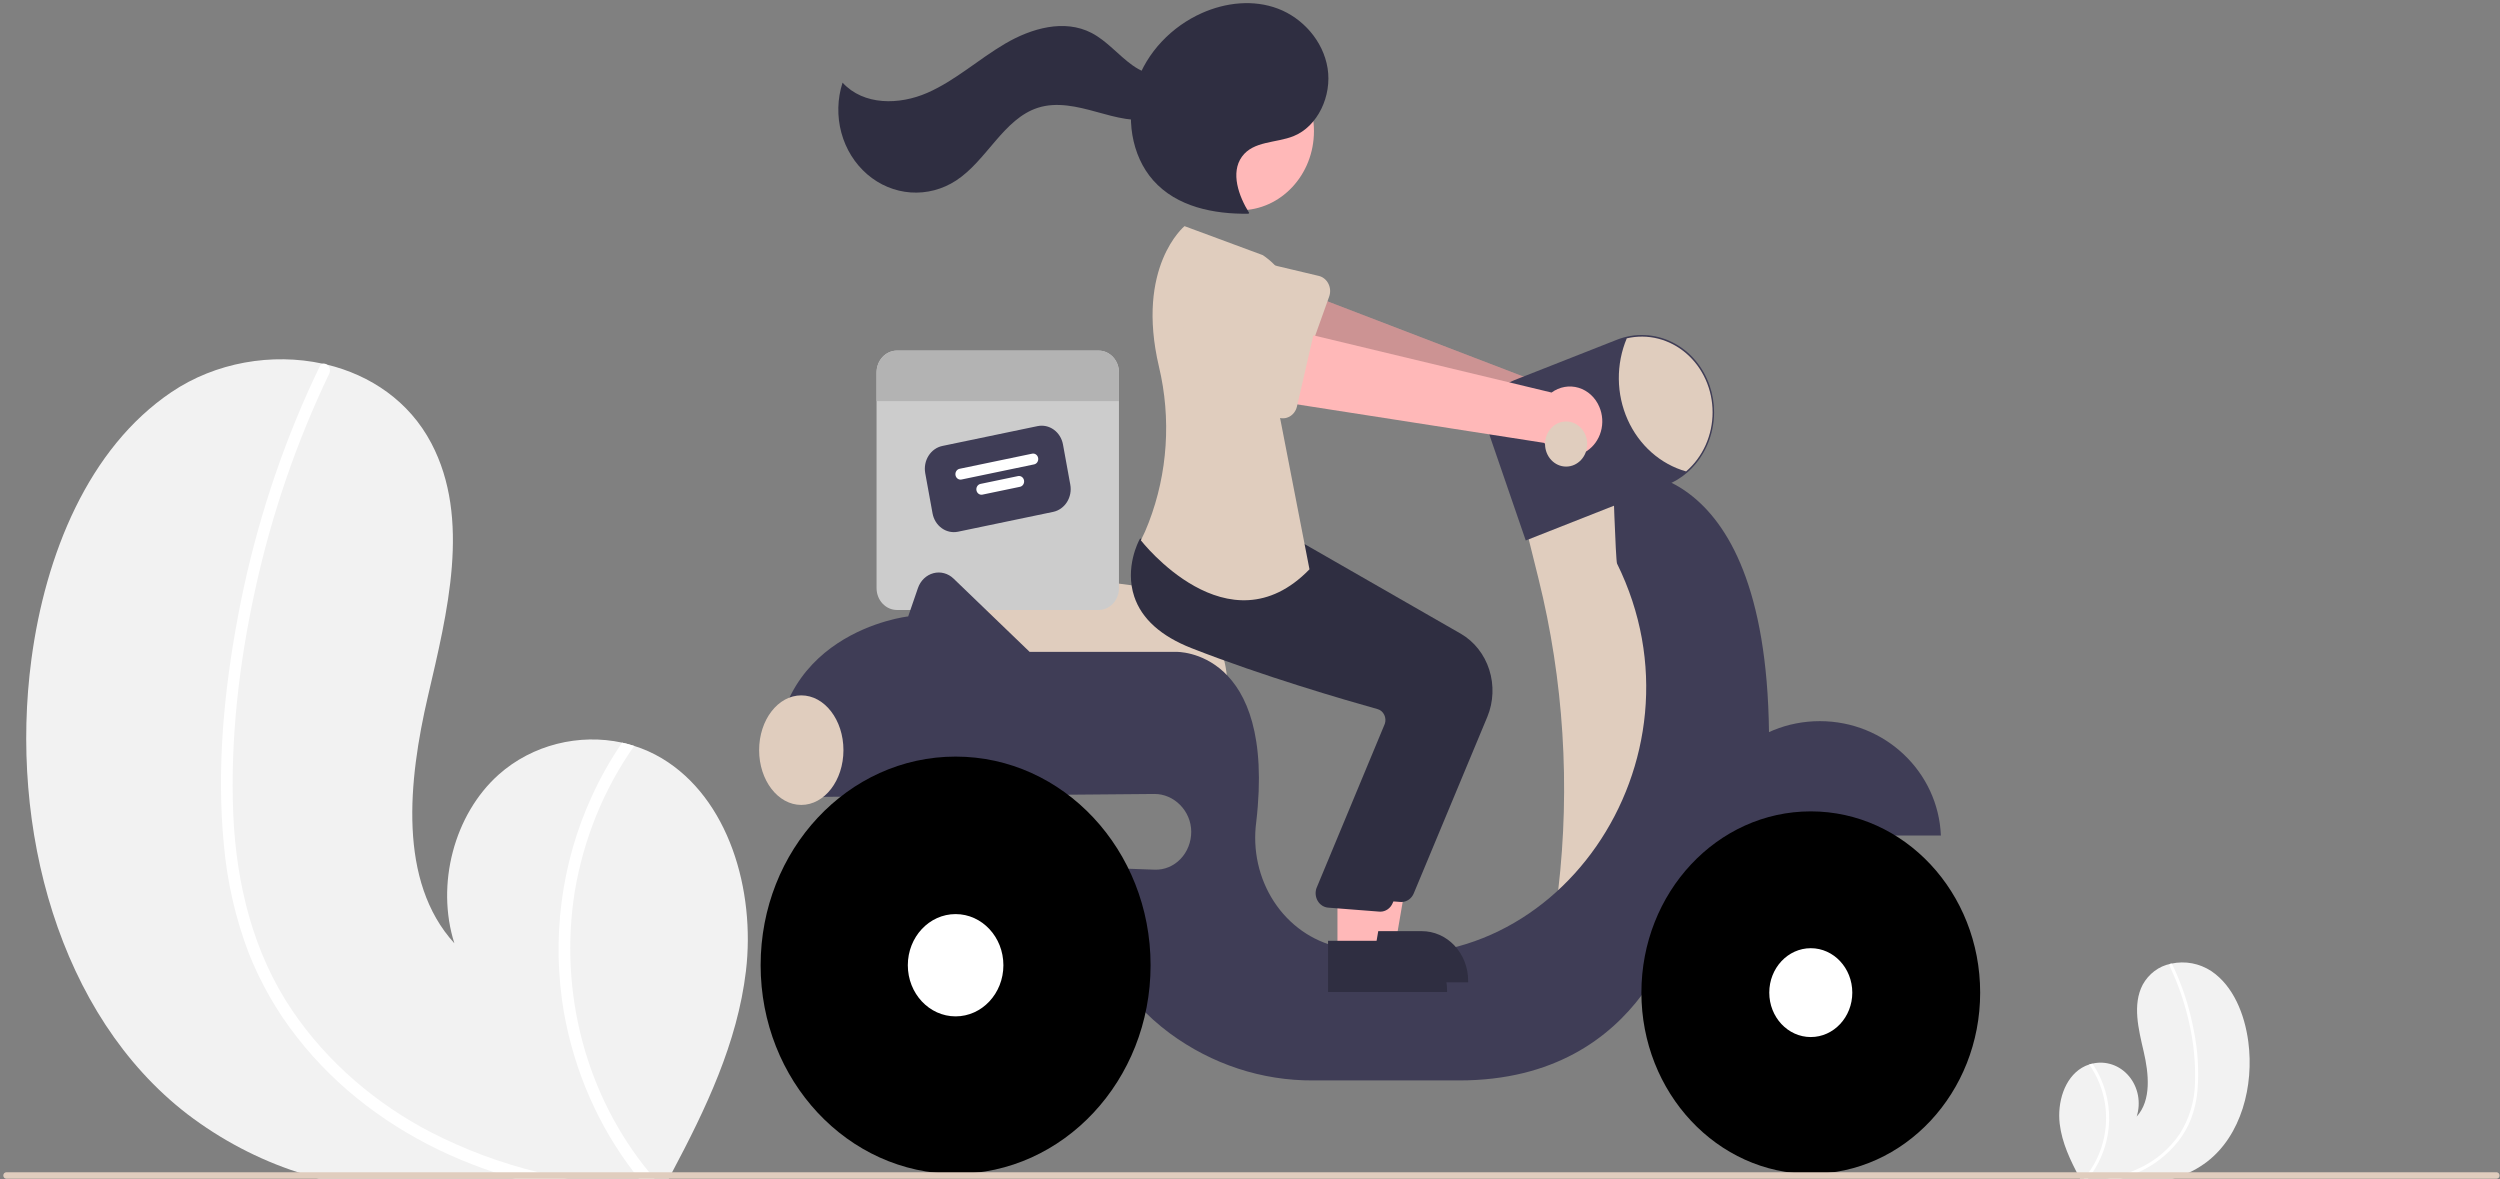 <svg width="670" height="316" viewBox="0 0 670 316" fill="none" xmlns="http://www.w3.org/2000/svg">
<rect x="0" y="0" width="670" height="316" fill="#808080" stroke="none"/>
<g clip-path="url(#clip0_3_327)">
<path d="M199.912 260.245C197.612 279.529 189.154 297.172 180.132 314.167C179.834 314.745 179.527 315.315 179.212 315.894H85.439C83.543 315.367 81.671 314.788 79.806 314.167C69.215 310.716 59.216 305.452 50.198 298.579C15.698 271.981 2.423 221.722 8.419 176.687C12.148 148.707 23.623 120.14 45.969 105.071C57.767 97.1 72.922 94.51 86.504 97.472C86.86 97.541 87.215 97.627 87.578 97.705C99.263 100.52 109.673 107.515 115.597 118.785C126.249 139.035 119.906 164.122 114.669 186.661C109.447 209.2 106.615 236.178 121.77 252.801C116.767 237.041 121.705 218.242 133.657 207.585C142.687 199.545 155.26 196.532 166.728 199.027C167.825 199.278 168.907 199.563 169.972 199.908C172.546 200.715 175.029 201.827 177.372 203.224C195.247 213.906 202.486 238.509 199.912 260.245Z" fill="#F2F2F2"/>
<path d="M144.31 314.167C146.908 314.814 149.515 315.384 152.137 315.894H137.958C136.102 315.358 134.254 314.788 132.423 314.167C128.396 312.819 124.43 311.274 120.527 309.529C104.872 302.5 90.451 291.947 79.54 277.905C74.204 271.102 69.847 263.485 66.612 255.306C63.104 246.061 60.875 236.318 59.995 226.385C58.017 206.005 60.035 185.063 63.803 165.046C67.693 144.299 73.971 124.148 82.494 105.054C83.519 102.765 84.578 100.491 85.673 98.232C85.749 98.046 85.862 97.88 86.007 97.749C86.151 97.617 86.321 97.522 86.504 97.472C86.877 97.394 87.263 97.478 87.578 97.705C87.956 97.937 88.236 98.315 88.36 98.762C88.485 99.209 88.445 99.69 88.248 100.106C79.46 118.444 72.798 137.863 68.412 157.93C64.118 177.507 61.681 197.991 62.512 218.121C63.303 236.929 67.895 255.427 78.313 270.807C87.828 284.848 100.966 295.919 115.5 303.458C124.699 308.168 134.363 311.76 144.31 314.167Z" fill="white"/>
<path d="M175.427 315.894H171.247C170.779 315.324 170.327 314.745 169.883 314.167C160.362 301.786 153.911 287.037 151.128 271.282C147.749 251.62 150.378 231.317 158.625 213.38C160.926 208.35 163.638 203.547 166.728 199.027C167.825 199.278 168.907 199.563 169.972 199.908C161.844 211.431 156.377 224.848 154.018 239.062C151.912 252.382 152.612 266.036 156.066 279.03C159.52 292.023 165.641 304.027 173.983 314.167C174.451 314.745 174.935 315.324 175.427 315.894Z" fill="white"/>
<path d="M552.004 301.207C552.611 306.296 554.843 310.953 557.224 315.438C557.303 315.591 557.384 315.741 557.467 315.894H582.215C582.716 315.755 583.21 315.602 583.702 315.438C586.497 314.527 589.136 313.138 591.516 311.324C600.621 304.304 604.125 291.04 602.542 279.154C601.558 271.77 598.529 264.231 592.632 260.254C589.43 258.167 585.609 257.45 581.934 258.248C581.84 258.266 581.747 258.289 581.651 258.31C580.121 258.626 578.671 259.285 577.397 260.244C576.122 261.203 575.052 262.44 574.256 263.873C571.445 269.218 573.119 275.838 574.501 281.787C575.879 287.735 576.627 294.855 572.627 299.243C573.213 297.408 573.332 295.439 572.972 293.539C572.611 291.638 571.784 289.875 570.576 288.43C569.368 286.985 567.822 285.91 566.097 285.316C564.372 284.722 562.531 284.63 560.762 285.051C560.472 285.117 560.186 285.192 559.905 285.283C559.226 285.496 558.571 285.789 557.952 286.158C553.235 288.977 551.324 295.471 552.004 301.207Z" fill="#F2F2F2"/>
<path d="M566.678 315.438C565.992 315.609 565.304 315.759 564.612 315.894H568.354C568.844 315.752 569.332 315.602 569.815 315.438C570.878 315.082 571.925 314.674 572.955 314.214C577.133 312.399 580.843 309.536 583.772 305.868C585.18 304.072 586.33 302.062 587.184 299.903C588.11 297.464 588.698 294.892 588.93 292.271C589.355 286.851 589.016 281.394 587.925 276.082C586.899 270.607 585.242 265.288 582.992 260.249C582.722 259.645 582.442 259.045 582.153 258.449C582.133 258.4 582.103 258.356 582.065 258.321C582.027 258.286 581.982 258.261 581.934 258.248C581.836 258.228 581.734 258.25 581.651 258.31C581.551 258.371 581.477 258.471 581.444 258.589C581.411 258.707 581.422 258.834 581.474 258.943C583.793 263.783 585.551 268.908 586.709 274.204C587.901 279.399 588.425 284.743 588.266 290.09C588.181 295.062 586.73 299.898 584.096 303.994C581.534 307.684 578.163 310.643 574.282 312.612C571.854 313.855 569.303 314.803 566.678 315.438Z" fill="white"/>
<path d="M558.466 315.894H559.569C559.692 315.743 559.812 315.591 559.929 315.438C562.442 312.171 564.144 308.278 564.878 304.12C565.77 298.931 565.077 293.572 562.9 288.838C562.293 287.511 561.577 286.243 560.762 285.051C560.472 285.117 560.186 285.192 559.905 285.283C562.05 288.324 563.493 291.865 564.116 295.616C564.672 299.132 564.487 302.735 563.575 306.165C562.664 309.594 561.048 312.762 558.847 315.438C558.723 315.591 558.596 315.743 558.466 315.894Z" fill="white"/>
<path d="M328.934 184.354H251.478L250.657 158.87C250.621 157.765 250.81 156.665 251.209 155.646C251.609 154.627 252.211 153.712 252.972 152.966C253.734 152.219 254.638 151.658 255.621 151.321C256.605 150.983 257.646 150.878 258.671 151.013L303.745 156.919H303.751C310.433 156.938 316.836 159.791 321.556 164.853C326.277 169.914 328.93 176.772 328.934 183.923V184.354Z" fill="#E0CDBE"/>
<path d="M294.412 93.957H240.39C239.671 93.957 238.96 94.108 238.296 94.402C237.632 94.696 237.029 95.128 236.521 95.671C236.013 96.215 235.61 96.86 235.335 97.571C235.06 98.281 234.919 99.042 234.919 99.811V157.62C234.919 158.389 235.06 159.15 235.335 159.861C235.61 160.571 236.013 161.216 236.521 161.76C237.029 162.304 237.632 162.735 238.296 163.029C238.96 163.323 239.671 163.474 240.39 163.474H294.412C295.13 163.474 295.842 163.323 296.505 163.029C297.169 162.735 297.772 162.304 298.28 161.76C298.788 161.216 299.191 160.571 299.466 159.861C299.741 159.15 299.882 158.389 299.882 157.62V99.811C299.882 99.042 299.741 98.281 299.466 97.571C299.191 96.86 298.788 96.215 298.28 95.671C297.772 95.127 297.169 94.696 296.505 94.402C295.842 94.108 295.13 93.957 294.412 93.957Z" fill="#CCCCCC"/>
<path d="M282.245 137.184L256.739 142.5C255.226 142.813 253.659 142.471 252.381 141.55C251.103 140.628 250.219 139.201 249.923 137.583L247.962 126.809C247.669 125.19 247.988 123.513 248.85 122.145C249.711 120.778 251.044 119.832 252.556 119.515L278.062 114.2C279.575 113.886 281.143 114.228 282.421 115.15C283.698 116.071 284.582 117.498 284.879 119.116L286.839 129.89C287.132 131.509 286.813 133.186 285.952 134.554C285.09 135.921 283.757 136.867 282.245 137.184Z" fill="#3F3D56"/>
<path d="M277.142 124.456L257.677 128.512C257.321 128.586 256.952 128.506 256.651 128.289C256.35 128.072 256.142 127.737 256.073 127.356C256.004 126.975 256.079 126.58 256.281 126.258C256.484 125.936 256.798 125.713 257.154 125.639L276.619 121.583C276.975 121.509 277.344 121.589 277.645 121.806C277.946 122.023 278.154 122.359 278.223 122.74C278.292 123.121 278.217 123.516 278.015 123.837C277.812 124.159 277.498 124.382 277.142 124.456Z" fill="white"/>
<path d="M273.359 130.463L263.29 132.561C262.934 132.635 262.565 132.555 262.265 132.338C261.964 132.121 261.756 131.785 261.686 131.404C261.617 131.023 261.692 130.628 261.895 130.306C262.098 129.985 262.411 129.762 262.768 129.688L272.836 127.59C273.012 127.553 273.193 127.554 273.369 127.592C273.545 127.63 273.713 127.705 273.862 127.813C274.01 127.92 274.138 128.058 274.237 128.218C274.337 128.378 274.405 128.558 274.44 128.747C274.474 128.935 274.473 129.129 274.437 129.318C274.402 129.506 274.332 129.685 274.231 129.844C274.131 130.004 274.002 130.14 273.852 130.247C273.703 130.353 273.535 130.426 273.359 130.463Z" fill="white"/>
<path d="M299.882 99.811V107.495H234.919V99.811C234.919 99.042 235.06 98.281 235.335 97.571C235.61 96.86 236.013 96.215 236.521 95.671C237.029 95.128 237.632 94.696 238.296 94.402C238.96 94.108 239.671 93.957 240.39 93.957H294.412C295.13 93.957 295.842 94.108 296.505 94.402C297.169 94.696 297.772 95.128 298.28 95.671C298.788 96.215 299.191 96.86 299.466 97.571C299.741 98.281 299.882 99.042 299.882 99.811Z" fill="#B3B3B3"/>
<path d="M429.608 109.901C429.232 108.605 428.597 107.413 427.745 106.409C426.893 105.405 425.845 104.613 424.676 104.089C423.507 103.565 422.245 103.322 420.979 103.376C419.712 103.431 418.473 103.782 417.347 104.404L343.025 75.87L339.752 95.738L413.837 117.539C414.939 119.494 416.674 120.948 418.712 121.625C420.749 122.303 422.949 122.157 424.893 121.216C426.837 120.274 428.39 118.602 429.259 116.517C430.128 114.432 430.252 112.077 429.608 109.901Z" fill="#FFB8B8"/>
<path opacity="0.2" d="M429.608 109.901C429.232 108.605 428.597 107.413 427.745 106.409C426.893 105.405 425.845 104.613 424.676 104.089C423.507 103.565 422.245 103.322 420.979 103.376C419.712 103.431 418.473 103.782 417.347 104.404L343.025 75.87L339.752 95.738L413.837 117.539C414.939 119.494 416.674 120.948 418.712 121.625C420.749 122.303 422.949 122.157 424.893 121.216C426.837 120.274 428.39 118.602 429.259 116.517C430.128 114.432 430.252 112.077 429.608 109.901Z" fill="black"/>
<path d="M356.217 79.49L349.198 99.11C348.999 99.669 348.689 100.174 348.29 100.593C347.891 101.011 347.413 101.333 346.888 101.536C346.362 101.739 345.802 101.818 345.245 101.769C344.689 101.719 344.149 101.542 343.662 101.248L326.605 90.975C323.942 89.865 321.799 87.671 320.645 84.873C319.492 82.075 319.422 78.902 320.451 76.049C321.481 73.196 323.525 70.897 326.137 69.654C328.748 68.412 331.713 68.328 334.382 69.422L353.429 73.942C353.974 74.072 354.487 74.326 354.933 74.687C355.378 75.047 355.745 75.507 356.01 76.033C356.275 76.56 356.43 77.141 356.466 77.737C356.501 78.334 356.416 78.932 356.217 79.49Z" fill="#E0CDBE"/>
<path d="M435.458 128.068L408.827 141.021L412.323 155.107C419.075 182.307 420.867 210.645 417.601 238.571L437.072 242.922L453.212 198.88L447.563 148.793L435.458 128.068Z" fill="#E0CDBE"/>
<path d="M487.711 193.267C470.213 193.267 455.954 206.879 455.262 223.924H520.159C519.467 206.879 505.208 193.267 487.711 193.267Z" fill="#3F3D56"/>
<path d="M474.09 196.205C473.179 119.262 432.23 126.341 432.23 126.341C432.23 126.341 432.996 150.29 433.364 151.035C459.458 203.868 416.392 265.806 361.573 254.412C360.54 254.197 359.547 253.979 358.594 253.758C351.648 252.206 345.516 247.881 341.444 241.663C337.372 235.444 335.666 227.8 336.674 220.284C342.074 173.879 315.215 174.7 315.215 174.7H275.941L255.546 155.058C254.826 154.365 253.958 153.87 253.019 153.619C252.079 153.367 251.096 153.366 250.156 153.615C249.216 153.864 248.347 154.355 247.625 155.047C246.904 155.738 246.351 156.608 246.016 157.58L243.393 165.201C243.393 165.201 204.657 169.519 207.885 210.107H219.86C219.831 211.26 219.875 212.414 219.99 213.561L309.365 212.783C314.604 212.738 319.229 217.281 319.25 222.887C319.255 224.252 319.004 225.604 318.509 226.862C318.015 228.12 317.289 229.259 316.374 230.21C315.459 231.161 314.374 231.905 313.184 232.397C311.995 232.889 310.724 233.119 309.45 233.073L295.04 232.559C290.602 253.717 301.496 267.966 313.5 276.925C324.802 285.238 338.213 289.646 351.928 289.555H391.073C441.914 289.555 450.791 243.786 450.791 243.786C477.421 231.696 474.09 196.205 474.09 196.205Z" fill="#3F3D56"/>
<path d="M485.29 314.598C510.36 314.598 530.683 292.85 530.683 266.023C530.683 239.195 510.36 217.447 485.29 217.447C460.22 217.447 439.896 239.195 439.896 266.023C439.896 292.85 460.22 314.598 485.29 314.598Z" fill="black"/>
<path d="M485.29 277.929C491.434 277.929 496.416 272.598 496.416 266.023C496.416 259.447 491.434 254.117 485.29 254.117C479.145 254.117 474.164 259.447 474.164 266.023C474.164 272.598 479.145 277.929 485.29 277.929Z" fill="white"/>
<path d="M256.103 314.598C284.961 314.598 308.356 289.564 308.356 258.682C308.356 227.801 284.961 202.766 256.103 202.766C227.244 202.766 203.85 227.801 203.85 258.682C203.85 289.564 227.244 314.598 256.103 314.598Z" fill="black"/>
<path d="M256.103 272.387C263.176 272.387 268.91 266.251 268.91 258.682C268.91 251.113 263.176 244.977 256.103 244.977C249.03 244.977 243.296 251.113 243.296 258.682C243.296 266.251 249.03 272.387 256.103 272.387Z" fill="white"/>
<path d="M408.902 144.849L399.321 116.999C398.821 115.548 398.594 114.005 398.652 112.46C398.709 110.914 399.051 109.396 399.657 107.992C400.263 106.588 401.121 105.325 402.184 104.276C403.246 103.227 404.49 102.412 405.847 101.878L433.317 91.056C435.703 90.115 438.24 89.687 440.781 89.796C443.322 89.904 445.818 90.547 448.127 91.688C450.436 92.829 452.513 94.445 454.238 96.445C455.963 98.445 457.303 100.788 458.182 103.342C458.974 105.634 459.379 108.059 459.377 110.503C459.367 113.606 458.711 116.668 457.456 119.466C456.201 122.264 454.38 124.727 452.124 126.678C450.495 128.077 448.663 129.182 446.701 129.95L408.902 144.849Z" fill="#3F3D56"/>
<path d="M458.974 110.503C458.971 113.543 458.332 116.544 457.103 119.285C455.874 122.026 454.087 124.437 451.872 126.341C448.474 125.382 445.312 123.642 442.606 121.243C439.9 118.844 437.714 115.844 436.201 112.45C434.688 109.055 433.884 105.35 433.845 101.589C433.806 97.829 434.532 94.105 435.974 90.675C438.742 90.031 441.61 90.059 444.367 90.756C447.123 91.453 449.699 92.802 451.905 94.703C454.111 96.605 455.891 99.011 457.114 101.745C458.337 104.479 458.973 107.472 458.974 110.503Z" fill="#E0CDBE"/>
<path d="M214.744 215.72C220.984 215.72 226.042 209.147 226.042 201.039C226.042 192.931 220.984 186.359 214.744 186.359C208.504 186.359 203.446 192.931 203.446 201.039C203.446 209.147 208.504 215.72 214.744 215.72Z" fill="#E0CDBE"/>
<path d="M364.088 253.005H373.982L378.689 225.546L364.086 225.547L364.088 253.005Z" fill="#FFB8B8"/>
<path d="M361.564 249.549L381.048 249.548H381.049C382.679 249.548 384.294 249.891 385.801 250.559C387.307 251.227 388.676 252.206 389.829 253.439C390.982 254.673 391.897 256.138 392.521 257.75C393.145 259.362 393.466 261.09 393.466 262.835V263.267L361.565 263.268L361.564 249.549Z" fill="#2F2E41"/>
<path d="M375.572 241.735C375.456 241.735 375.341 241.729 375.225 241.718L361.533 240.651C360.979 240.596 360.444 240.405 359.97 240.094C359.496 239.783 359.095 239.36 358.798 238.857C358.501 238.354 358.316 237.785 358.257 237.193C358.198 236.601 358.267 236.003 358.459 235.444L376.783 191.39C376.914 190.997 376.967 190.579 376.94 190.163C376.913 189.747 376.805 189.342 376.624 188.973C376.444 188.599 376.192 188.27 375.884 188.008C375.577 187.746 375.221 187.557 374.84 187.453C366.223 185.043 344.116 178.625 324.978 171.116C316.779 167.899 311.615 163.249 309.63 157.297C307.013 149.45 310.885 142.294 311.051 141.993L311.181 141.758L329.189 143.51L348.711 145.287L391.493 169.836C395.077 171.91 397.8 175.354 399.119 179.48C400.438 183.606 400.256 188.113 398.609 192.102L378.885 239.432C378.6 240.118 378.135 240.7 377.547 241.109C376.959 241.517 376.273 241.735 375.572 241.735Z" fill="#2F2E41"/>
<path d="M332.32 56.351C343.267 56.351 352.141 46.855 352.141 35.141C352.141 23.427 343.267 13.93 332.32 13.93C321.373 13.93 312.499 23.427 312.499 35.141C312.499 46.855 321.373 56.351 332.32 56.351Z" fill="#FFB8B8"/>
<path d="M358.439 255.596H368.333L373.04 228.137L358.437 228.138L358.439 255.596Z" fill="#FFB8B8"/>
<path d="M355.915 252.14L375.399 252.139H375.4C377.03 252.139 378.645 252.482 380.152 253.15C381.658 253.818 383.027 254.796 384.18 256.03C385.333 257.264 386.248 258.729 386.872 260.341C387.496 261.953 387.817 263.681 387.817 265.426V265.857L355.916 265.859L355.915 252.14Z" fill="#2F2E41"/>
<path d="M369.923 244.326C369.807 244.326 369.692 244.32 369.576 244.308L355.884 243.241C355.33 243.186 354.795 242.996 354.321 242.685C353.847 242.374 353.446 241.951 353.149 241.448C352.852 240.945 352.667 240.375 352.608 239.784C352.549 239.192 352.618 238.594 352.81 238.035L371.134 193.98C371.265 193.587 371.318 193.17 371.291 192.754C371.264 192.338 371.156 191.933 370.975 191.563C370.795 191.19 370.543 190.861 370.235 190.599C369.928 190.337 369.572 190.148 369.191 190.044C360.574 187.633 338.467 181.216 319.329 173.707C311.13 170.489 305.967 165.84 303.981 159.888C301.364 152.041 305.236 144.884 305.402 144.584L305.532 144.349L323.54 146.1L343.062 147.877L385.844 172.426C389.428 174.501 392.151 177.944 393.47 182.071C394.789 186.197 394.607 190.704 392.96 194.693L373.236 242.023C372.951 242.708 372.486 243.291 371.898 243.699C371.31 244.108 370.624 244.326 369.923 244.326Z" fill="#2F2E41"/>
<path d="M338.433 68.378L317.451 60.605C317.451 60.605 304.279 71.435 310.607 98.299C313.91 112.162 312.948 126.795 307.863 140.027C307.251 141.664 306.545 143.259 305.749 144.803C305.749 144.803 329.152 175.028 350.941 152.575L342.468 108.965C342.468 108.965 355.783 80.036 338.433 68.378Z" fill="#E0CDBE"/>
<path d="M334.781 57.072C331.96 52.553 329.734 46.288 332.839 41.989C335.905 37.745 341.952 38.37 346.648 36.493C353.188 33.877 356.98 25.655 355.798 18.292C354.615 10.929 349.091 4.826 342.511 2.328C335.931 -0.169 328.511 0.643 322.067 3.519C314.135 7.059 307.331 13.908 304.477 22.583C301.624 31.259 303.149 41.675 309.069 48.343C315.415 55.492 325.374 57.397 334.588 57.282" fill="#2F2E41"/>
<path d="M316.343 18.529C312.789 21.625 307.365 20.25 303.55 17.532C299.734 14.815 296.638 10.945 292.509 8.814C285.231 5.058 276.431 7.555 269.347 11.716C262.263 15.877 255.984 21.625 248.501 24.89C241.019 28.156 231.47 28.317 225.805 22.151C224.41 26.474 224.296 31.152 225.478 35.547C226.66 39.942 229.08 43.839 232.409 46.708C235.737 49.576 239.811 51.276 244.076 51.575C248.34 51.874 252.587 50.758 256.236 48.379C264.435 43.035 268.964 31.83 278.159 28.881C283.248 27.248 288.712 28.563 293.855 29.987C298.998 31.411 304.36 32.949 309.55 31.737C314.74 30.525 319.595 25.534 318.934 19.893L316.343 18.529Z" fill="#2F2E41"/>
<path d="M428.621 109.037C428.1 107.801 427.331 106.702 426.37 105.818C425.409 104.934 424.278 104.287 423.058 103.921C421.837 103.555 420.557 103.48 419.306 103.702C418.056 103.923 416.866 104.435 415.82 105.201L338.777 86.697L337.819 106.846L413.852 118.699C415.171 120.493 417.06 121.707 419.161 122.111C421.261 122.514 423.426 122.079 425.247 120.888C427.067 119.697 428.417 117.833 429.038 115.649C429.66 113.464 429.512 111.112 428.621 109.037Z" fill="#FFB8B8"/>
<path d="M352.285 88.548L347.582 108.946C347.449 109.526 347.2 110.069 346.852 110.537C346.505 111.005 346.067 111.387 345.569 111.658C345.071 111.929 344.524 112.081 343.966 112.105C343.408 112.13 342.851 112.025 342.335 111.798L324.224 103.856C321.451 103.108 319.069 101.214 317.6 98.589C316.131 95.964 315.696 92.822 316.389 89.854C317.082 86.885 318.847 84.332 321.297 82.755C323.746 81.178 326.681 80.705 329.456 81.44L348.879 83.411C349.435 83.468 349.973 83.652 350.457 83.951C350.94 84.25 351.358 84.658 351.681 85.145C352.004 85.633 352.226 86.189 352.33 86.776C352.434 87.364 352.419 87.968 352.285 88.548V88.548Z" fill="#E0CDBE"/>
<path d="M419.721 125.045C422.841 125.045 425.37 122.339 425.37 119C425.37 115.662 422.841 112.955 419.721 112.955C416.601 112.955 414.072 115.662 414.072 119C414.072 122.339 416.601 125.045 419.721 125.045Z" fill="#E0CDBE"/>
<path d="M669.882 315.03C669.882 315.259 669.796 315.478 669.645 315.64C669.494 315.802 669.289 315.893 669.075 315.894H1.689C1.475 315.894 1.27 315.803 1.119 315.641C0.967 315.479 0.882 315.259 0.882 315.03C0.882 314.801 0.967 314.581 1.119 314.419C1.27 314.257 1.475 314.167 1.689 314.167H669.075C669.289 314.167 669.494 314.258 669.645 314.42C669.796 314.582 669.882 314.801 669.882 315.03Z" fill="#E0CDBE"/>
</g>
<defs>
<clipPath id="clip0_3_327">
<rect width="669" height="315.054" fill="white" transform="translate(0.882 0.839)"/>
</clipPath>
</defs>
</svg>
